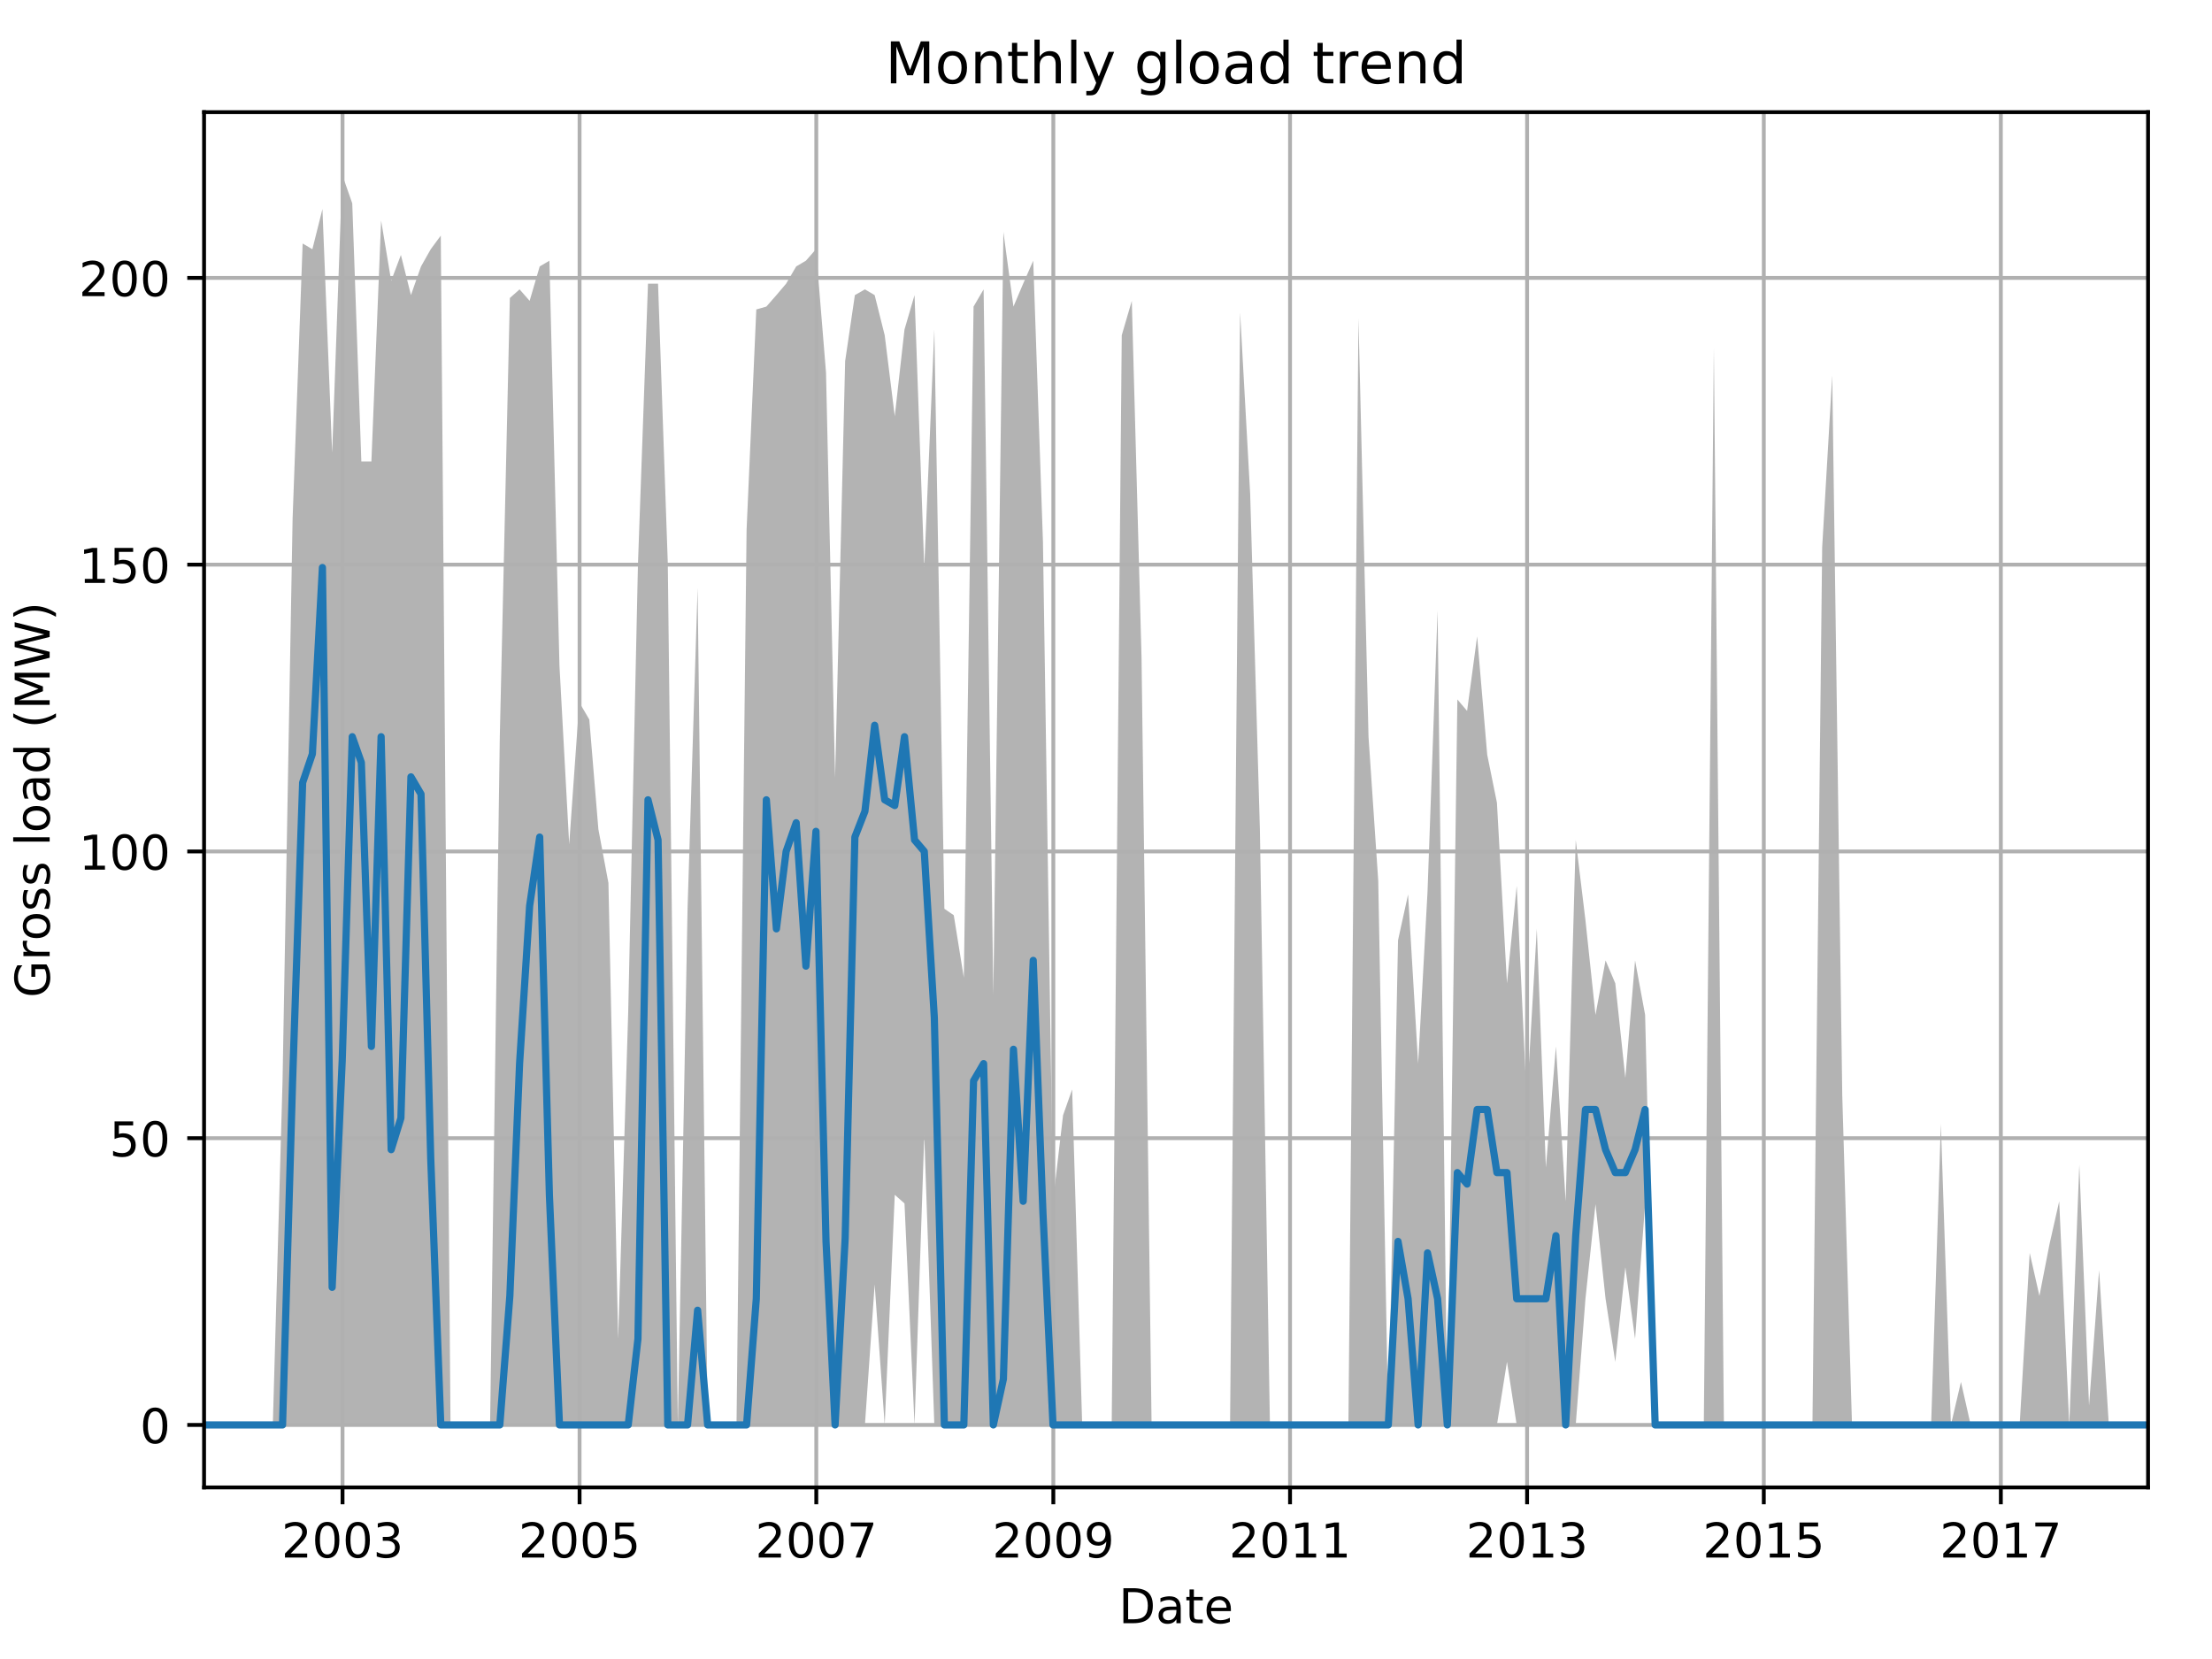 <?xml version="1.0" encoding="utf-8" standalone="no"?>
<!DOCTYPE svg PUBLIC "-//W3C//DTD SVG 1.1//EN"
  "http://www.w3.org/Graphics/SVG/1.1/DTD/svg11.dtd">
<!-- Created with matplotlib (http://matplotlib.org/) -->
<svg height="345.6pt" version="1.1" viewBox="0 0 460.8 345.6" width="460.8pt" xmlns="http://www.w3.org/2000/svg" xmlns:xlink="http://www.w3.org/1999/xlink">
 <defs>
  <style type="text/css">
*{stroke-linecap:butt;stroke-linejoin:round;}
  </style>
 </defs>
 <g id="figure_1">
  <g id="patch_1">
   <path d="M 0 345.6 
L 460.8 345.6 
L 460.8 0 
L 0 0 
z
" style="fill:none;"/>
  </g>
  <g id="axes_1">
   <g id="patch_2">
    <path d="M 42.511 309.863 
L 447.48 309.863 
L 447.48 23.365 
L 42.511 23.365 
z
" style="fill:none;"/>
   </g>
   <g id="PolyCollection_1">
    <path clip-path="url(#p3443a7b349)" d="M 42.511 296.841 
L 42.511 296.841 
L 44.538 296.841 
L 46.632 296.841 
L 48.726 296.841 
L 50.617 296.841 
L 52.711 296.841 
L 54.738 296.841 
L 56.832 296.841 
L 58.859 296.841 
L 60.953 296.841 
L 63.047 296.841 
L 65.073 296.841 
L 67.167 296.841 
L 69.194 296.841 
L 71.288 296.841 
L 73.382 296.841 
L 75.274 296.841 
L 77.368 296.841 
L 79.394 296.841 
L 81.488 296.841 
L 83.515 296.841 
L 85.609 296.841 
L 87.703 296.841 
L 89.729 296.841 
L 91.824 296.841 
L 93.85 296.841 
L 95.944 296.841 
L 98.038 296.841 
L 99.997 296.841 
L 102.091 296.841 
L 104.118 296.841 
L 106.212 296.841 
L 108.238 296.841 
L 110.333 296.841 
L 112.427 296.841 
L 114.453 296.841 
L 116.547 296.841 
L 118.574 296.841 
L 120.668 296.841 
L 122.762 296.841 
L 124.653 296.841 
L 126.747 296.841 
L 128.774 296.841 
L 130.868 296.841 
L 132.895 296.841 
L 134.989 296.841 
L 137.083 296.841 
L 139.109 296.841 
L 141.203 296.841 
L 143.23 296.841 
L 145.324 296.841 
L 147.418 296.841 
L 149.31 296.841 
L 151.404 296.841 
L 153.43 296.841 
L 155.524 296.841 
L 157.551 296.841 
L 159.645 296.841 
L 161.739 296.841 
L 163.765 296.841 
L 165.86 296.841 
L 167.886 296.841 
L 169.98 296.841 
L 172.074 296.841 
L 173.966 296.841 
L 176.06 296.841 
L 178.086 296.841 
L 180.18 296.841 
L 182.207 267.57 
L 184.301 296.841 
L 186.395 248.902 
L 188.422 250.694 
L 190.516 296.841 
L 192.542 236.507 
L 194.636 296.841 
L 196.73 296.841 
L 198.689 296.841 
L 200.783 296.841 
L 202.81 296.841 
L 204.904 296.841 
L 206.931 296.841 
L 209.025 296.841 
L 211.119 296.841 
L 213.145 296.841 
L 215.239 296.841 
L 217.266 296.841 
L 219.36 296.841 
L 221.454 296.841 
L 223.346 296.841 
L 225.44 296.841 
L 227.466 296.841 
L 229.56 296.841 
L 231.587 296.841 
L 233.681 296.841 
L 235.775 296.841 
L 237.801 296.841 
L 239.896 296.841 
L 241.922 296.841 
L 244.016 296.841 
L 246.11 296.841 
L 248.002 296.841 
L 250.096 296.841 
L 252.122 296.841 
L 254.216 296.841 
L 256.243 296.841 
L 258.337 296.841 
L 260.431 296.841 
L 262.458 296.841 
L 264.552 296.841 
L 266.578 296.841 
L 268.672 296.841 
L 270.766 296.841 
L 272.658 296.841 
L 274.752 296.841 
L 276.778 296.841 
L 278.872 296.841 
L 280.899 296.841 
L 282.993 296.841 
L 285.087 296.841 
L 287.114 296.841 
L 289.208 296.841 
L 291.234 296.841 
L 293.328 296.841 
L 295.423 296.841 
L 297.381 296.841 
L 299.476 296.841 
L 301.502 296.841 
L 303.596 296.841 
L 305.623 296.841 
L 307.717 296.841 
L 309.811 296.841 
L 311.837 296.841 
L 313.932 283.699 
L 315.958 296.841 
L 318.052 296.841 
L 320.146 296.841 
L 322.038 296.841 
L 324.132 296.841 
L 326.158 296.841 
L 328.252 296.841 
L 330.279 270.557 
L 332.373 250.843 
L 334.467 270.557 
L 336.494 283.699 
L 338.588 263.986 
L 340.614 278.92 
L 342.708 250.843 
L 344.802 296.841 
L 346.694 296.841 
L 348.788 296.841 
L 350.814 296.841 
L 352.908 296.841 
L 354.935 296.841 
L 357.029 296.841 
L 359.123 296.841 
L 361.15 296.841 
L 363.244 296.841 
L 365.27 296.841 
L 367.364 296.841 
L 369.458 296.841 
L 371.35 296.841 
L 373.444 296.841 
L 375.471 296.841 
L 377.565 296.841 
L 379.591 296.841 
L 381.685 296.841 
L 383.779 296.841 
L 385.806 296.841 
L 387.9 296.841 
L 389.926 296.841 
L 392.021 296.841 
L 394.115 296.841 
L 396.074 296.841 
L 398.168 296.841 
L 400.194 296.841 
L 402.288 296.841 
L 404.315 296.841 
L 406.409 296.841 
L 408.503 296.841 
L 410.53 296.841 
L 412.624 296.841 
L 414.65 296.841 
L 416.744 296.841 
L 418.838 296.841 
L 420.73 296.841 
L 422.824 296.841 
L 424.85 296.841 
L 426.944 296.841 
L 428.971 296.841 
L 431.065 296.841 
L 433.159 296.841 
L 435.186 296.841 
L 437.28 296.841 
L 439.306 296.841 
L 441.4 296.841 
L 443.494 296.841 
L 445.386 296.841 
L 447.48 296.841 
L 447.48 296.841 
L 447.48 296.841 
L 445.386 296.841 
L 443.494 296.841 
L 441.4 296.841 
L 439.306 296.841 
L 437.28 264.583 
L 435.186 292.809 
L 433.159 242.63 
L 431.065 296.841 
L 428.971 250.246 
L 426.944 259.207 
L 424.85 269.959 
L 422.824 260.999 
L 420.73 296.841 
L 418.838 296.841 
L 416.744 296.841 
L 414.65 296.841 
L 412.624 296.841 
L 410.53 296.841 
L 408.503 287.88 
L 406.409 296.841 
L 404.315 234.117 
L 402.288 296.841 
L 400.194 296.841 
L 398.168 296.841 
L 396.074 296.841 
L 394.115 296.841 
L 392.021 296.841 
L 389.926 296.841 
L 387.9 296.841 
L 385.806 296.841 
L 383.779 228.293 
L 381.685 78.204 
L 379.591 114.046 
L 377.565 296.841 
L 375.471 296.841 
L 373.444 296.841 
L 371.35 296.841 
L 369.458 296.841 
L 367.364 296.841 
L 365.27 296.841 
L 363.244 296.841 
L 361.15 296.841 
L 359.123 296.841 
L 357.029 72.379 
L 354.935 296.841 
L 352.908 296.841 
L 350.814 296.841 
L 348.788 296.841 
L 346.694 296.841 
L 344.802 296.841 
L 342.708 211.417 
L 340.614 200.067 
L 338.588 224.559 
L 336.494 204.846 
L 334.467 200.067 
L 332.373 211.417 
L 330.279 191.704 
L 328.252 174.977 
L 326.158 250.246 
L 324.132 217.988 
L 322.038 243.227 
L 320.146 193.496 
L 318.052 229.338 
L 315.958 184.535 
L 313.932 204.846 
L 311.837 167.212 
L 309.811 157.206 
L 307.717 132.564 
L 305.623 148.096 
L 303.596 145.706 
L 301.502 296.841 
L 299.476 127.188 
L 297.381 185.73 
L 295.423 221.572 
L 293.328 186.327 
L 291.234 195.885 
L 289.208 296.841 
L 287.114 183.49 
L 285.087 153.472 
L 282.993 66.256 
L 280.899 296.841 
L 278.872 296.841 
L 276.778 296.841 
L 274.752 296.841 
L 272.658 296.841 
L 270.766 296.841 
L 268.672 296.841 
L 266.578 296.841 
L 264.552 296.841 
L 262.458 172.737 
L 260.431 102.845 
L 258.337 65.061 
L 256.243 296.841 
L 254.216 296.841 
L 252.122 296.841 
L 250.096 296.841 
L 248.002 296.841 
L 246.11 296.841 
L 244.016 296.841 
L 241.922 296.841 
L 239.896 296.841 
L 237.801 136.895 
L 235.775 62.672 
L 233.681 69.84 
L 231.587 296.841 
L 229.56 296.841 
L 227.466 296.841 
L 225.44 296.841 
L 223.346 226.949 
L 221.454 232.325 
L 219.36 250.246 
L 217.266 112.851 
L 215.239 54.309 
L 213.145 59.088 
L 211.119 63.867 
L 209.025 48.335 
L 206.931 207.235 
L 204.904 60.282 
L 202.81 63.867 
L 200.783 203.651 
L 198.689 190.658 
L 196.73 189.314 
L 194.636 68.646 
L 192.542 118.227 
L 190.516 61.477 
L 188.422 68.646 
L 186.395 86.716 
L 184.301 69.84 
L 182.207 61.477 
L 180.18 60.282 
L 178.086 61.477 
L 176.06 75.217 
L 173.966 161.985 
L 172.074 77.606 
L 169.98 51.919 
L 167.886 54.309 
L 165.86 55.504 
L 163.765 59.088 
L 161.739 61.477 
L 159.645 63.867 
L 157.551 64.464 
L 155.524 110.462 
L 153.43 296.841 
L 151.404 296.841 
L 149.31 296.841 
L 147.418 296.841 
L 145.324 122.409 
L 143.23 189.314 
L 141.203 296.841 
L 139.109 117.182 
L 137.083 59.088 
L 134.989 59.088 
L 132.895 117.63 
L 130.868 210.82 
L 128.774 278.92 
L 126.747 183.938 
L 124.653 172.737 
L 122.762 149.888 
L 120.668 146.304 
L 118.574 175.874 
L 116.547 138.687 
L 114.453 54.309 
L 112.427 55.504 
L 110.333 62.672 
L 108.238 60.282 
L 106.212 62.075 
L 104.118 153.472 
L 102.091 296.841 
L 99.997 296.841 
L 98.038 296.841 
L 95.944 296.841 
L 93.85 296.841 
L 91.824 49.082 
L 89.729 51.919 
L 87.703 55.504 
L 85.609 61.477 
L 83.515 53.114 
L 81.488 58.49 
L 79.394 45.946 
L 77.368 96.125 
L 75.274 96.125 
L 73.382 42.361 
L 71.288 36.388 
L 69.194 94.333 
L 67.167 43.556 
L 65.073 51.919 
L 63.047 50.725 
L 60.953 108.072 
L 58.859 225.156 
L 56.832 296.841 
L 54.738 296.841 
L 52.711 296.841 
L 50.617 296.841 
L 48.726 296.841 
L 46.632 296.841 
L 44.538 296.841 
L 42.511 296.841 
z
" style="fill:#808080;fill-opacity:0.6;"/>
   </g>
   <g id="matplotlib.axis_1">
    <g id="xtick_1">
     <g id="line2d_1">
      <path clip-path="url(#p3443a7b349)" d="M 71.356 309.863 
L 71.356 23.365 
" style="fill:none;stroke:#b0b0b0;stroke-linecap:square;stroke-width:0.8;"/>
     </g>
     <g id="line2d_2">
      <defs>
       <path d="M 0 0 
L 0 3.5 
" id="m4649cc7060" style="stroke:#000000;stroke-width:0.8;"/>
      </defs>
      <g>
       <use style="stroke:#000000;stroke-width:0.8;" x="71.356" xlink:href="#m4649cc7060" y="309.863"/>
      </g>
     </g>
     <g id="text_1">
      <!-- 2003 -->
      <defs>
       <path d="M 19.188 8.297 
L 53.609 8.297 
L 53.609 0 
L 7.328 0 
L 7.328 8.297 
Q 12.938 14.109 22.625 23.891 
Q 32.328 33.688 34.812 36.531 
Q 39.547 41.844 41.422 45.531 
Q 43.312 49.219 43.312 52.781 
Q 43.312 58.594 39.234 62.25 
Q 35.156 65.922 28.609 65.922 
Q 23.969 65.922 18.812 64.312 
Q 13.672 62.703 7.812 59.422 
L 7.812 69.391 
Q 13.766 71.781 18.938 73 
Q 24.125 74.219 28.422 74.219 
Q 39.75 74.219 46.484 68.547 
Q 53.219 62.891 53.219 53.422 
Q 53.219 48.922 51.531 44.891 
Q 49.859 40.875 45.406 35.406 
Q 44.188 33.984 37.641 27.219 
Q 31.109 20.453 19.188 8.297 
z
" id="DejaVuSans-32"/>
       <path d="M 31.781 66.406 
Q 24.172 66.406 20.328 58.906 
Q 16.5 51.422 16.5 36.375 
Q 16.5 21.391 20.328 13.891 
Q 24.172 6.391 31.781 6.391 
Q 39.453 6.391 43.281 13.891 
Q 47.125 21.391 47.125 36.375 
Q 47.125 51.422 43.281 58.906 
Q 39.453 66.406 31.781 66.406 
z
M 31.781 74.219 
Q 44.047 74.219 50.516 64.516 
Q 56.984 54.828 56.984 36.375 
Q 56.984 17.969 50.516 8.266 
Q 44.047 -1.422 31.781 -1.422 
Q 19.531 -1.422 13.062 8.266 
Q 6.594 17.969 6.594 36.375 
Q 6.594 54.828 13.062 64.516 
Q 19.531 74.219 31.781 74.219 
z
" id="DejaVuSans-30"/>
       <path d="M 40.578 39.312 
Q 47.656 37.797 51.625 33 
Q 55.609 28.219 55.609 21.188 
Q 55.609 10.406 48.188 4.484 
Q 40.766 -1.422 27.094 -1.422 
Q 22.516 -1.422 17.656 -0.516 
Q 12.797 0.391 7.625 2.203 
L 7.625 11.719 
Q 11.719 9.328 16.594 8.109 
Q 21.484 6.891 26.812 6.891 
Q 36.078 6.891 40.938 10.547 
Q 45.797 14.203 45.797 21.188 
Q 45.797 27.641 41.281 31.266 
Q 36.766 34.906 28.719 34.906 
L 20.219 34.906 
L 20.219 43.016 
L 29.109 43.016 
Q 36.375 43.016 40.234 45.922 
Q 44.094 48.828 44.094 54.297 
Q 44.094 59.906 40.109 62.906 
Q 36.141 65.922 28.719 65.922 
Q 24.656 65.922 20.016 65.031 
Q 15.375 64.156 9.812 62.312 
L 9.812 71.094 
Q 15.438 72.656 20.344 73.438 
Q 25.25 74.219 29.594 74.219 
Q 40.828 74.219 47.359 69.109 
Q 53.906 64.016 53.906 55.328 
Q 53.906 49.266 50.438 45.094 
Q 46.969 40.922 40.578 39.312 
z
" id="DejaVuSans-33"/>
      </defs>
      <g transform="translate(58.631 324.462)scale(0.1 -0.1)">
       <use xlink:href="#DejaVuSans-32"/>
       <use x="63.623" xlink:href="#DejaVuSans-30"/>
       <use x="127.246" xlink:href="#DejaVuSans-30"/>
       <use x="190.869" xlink:href="#DejaVuSans-33"/>
      </g>
     </g>
    </g>
    <g id="xtick_2">
     <g id="line2d_3">
      <path clip-path="url(#p3443a7b349)" d="M 120.735 309.863 
L 120.735 23.365 
" style="fill:none;stroke:#b0b0b0;stroke-linecap:square;stroke-width:0.8;"/>
     </g>
     <g id="line2d_4">
      <g>
       <use style="stroke:#000000;stroke-width:0.8;" x="120.735" xlink:href="#m4649cc7060" y="309.863"/>
      </g>
     </g>
     <g id="text_2">
      <!-- 2005 -->
      <defs>
       <path d="M 10.797 72.906 
L 49.516 72.906 
L 49.516 64.594 
L 19.828 64.594 
L 19.828 46.734 
Q 21.969 47.469 24.109 47.828 
Q 26.266 48.188 28.422 48.188 
Q 40.625 48.188 47.75 41.5 
Q 54.891 34.812 54.891 23.391 
Q 54.891 11.625 47.562 5.094 
Q 40.234 -1.422 26.906 -1.422 
Q 22.312 -1.422 17.547 -0.641 
Q 12.797 0.141 7.719 1.703 
L 7.719 11.625 
Q 12.109 9.234 16.797 8.062 
Q 21.484 6.891 26.703 6.891 
Q 35.156 6.891 40.078 11.328 
Q 45.016 15.766 45.016 23.391 
Q 45.016 31 40.078 35.438 
Q 35.156 39.891 26.703 39.891 
Q 22.75 39.891 18.812 39.016 
Q 14.891 38.141 10.797 36.281 
z
" id="DejaVuSans-35"/>
      </defs>
      <g transform="translate(108.01 324.462)scale(0.1 -0.1)">
       <use xlink:href="#DejaVuSans-32"/>
       <use x="63.623" xlink:href="#DejaVuSans-30"/>
       <use x="127.246" xlink:href="#DejaVuSans-30"/>
       <use x="190.869" xlink:href="#DejaVuSans-35"/>
      </g>
     </g>
    </g>
    <g id="xtick_3">
     <g id="line2d_5">
      <path clip-path="url(#p3443a7b349)" d="M 170.048 309.863 
L 170.048 23.365 
" style="fill:none;stroke:#b0b0b0;stroke-linecap:square;stroke-width:0.8;"/>
     </g>
     <g id="line2d_6">
      <g>
       <use style="stroke:#000000;stroke-width:0.8;" x="170.048" xlink:href="#m4649cc7060" y="309.863"/>
      </g>
     </g>
     <g id="text_3">
      <!-- 2007 -->
      <defs>
       <path d="M 8.203 72.906 
L 55.078 72.906 
L 55.078 68.703 
L 28.609 0 
L 18.312 0 
L 43.219 64.594 
L 8.203 64.594 
z
" id="DejaVuSans-37"/>
      </defs>
      <g transform="translate(157.323 324.462)scale(0.1 -0.1)">
       <use xlink:href="#DejaVuSans-32"/>
       <use x="63.623" xlink:href="#DejaVuSans-30"/>
       <use x="127.246" xlink:href="#DejaVuSans-30"/>
       <use x="190.869" xlink:href="#DejaVuSans-37"/>
      </g>
     </g>
    </g>
    <g id="xtick_4">
     <g id="line2d_7">
      <path clip-path="url(#p3443a7b349)" d="M 219.428 309.863 
L 219.428 23.365 
" style="fill:none;stroke:#b0b0b0;stroke-linecap:square;stroke-width:0.8;"/>
     </g>
     <g id="line2d_8">
      <g>
       <use style="stroke:#000000;stroke-width:0.8;" x="219.428" xlink:href="#m4649cc7060" y="309.863"/>
      </g>
     </g>
     <g id="text_4">
      <!-- 2009 -->
      <defs>
       <path d="M 10.984 1.516 
L 10.984 10.5 
Q 14.703 8.734 18.5 7.812 
Q 22.312 6.891 25.984 6.891 
Q 35.75 6.891 40.891 13.453 
Q 46.047 20.016 46.781 33.406 
Q 43.953 29.203 39.594 26.953 
Q 35.25 24.703 29.984 24.703 
Q 19.047 24.703 12.672 31.312 
Q 6.297 37.938 6.297 49.422 
Q 6.297 60.641 12.938 67.422 
Q 19.578 74.219 30.609 74.219 
Q 43.266 74.219 49.922 64.516 
Q 56.594 54.828 56.594 36.375 
Q 56.594 19.141 48.406 8.859 
Q 40.234 -1.422 26.422 -1.422 
Q 22.703 -1.422 18.891 -0.688 
Q 15.094 0.047 10.984 1.516 
z
M 30.609 32.422 
Q 37.25 32.422 41.125 36.953 
Q 45.016 41.5 45.016 49.422 
Q 45.016 57.281 41.125 61.844 
Q 37.25 66.406 30.609 66.406 
Q 23.969 66.406 20.094 61.844 
Q 16.219 57.281 16.219 49.422 
Q 16.219 41.5 20.094 36.953 
Q 23.969 32.422 30.609 32.422 
z
" id="DejaVuSans-39"/>
      </defs>
      <g transform="translate(206.703 324.462)scale(0.1 -0.1)">
       <use xlink:href="#DejaVuSans-32"/>
       <use x="63.623" xlink:href="#DejaVuSans-30"/>
       <use x="127.246" xlink:href="#DejaVuSans-30"/>
       <use x="190.869" xlink:href="#DejaVuSans-39"/>
      </g>
     </g>
    </g>
    <g id="xtick_5">
     <g id="line2d_9">
      <path clip-path="url(#p3443a7b349)" d="M 268.74 309.863 
L 268.74 23.365 
" style="fill:none;stroke:#b0b0b0;stroke-linecap:square;stroke-width:0.8;"/>
     </g>
     <g id="line2d_10">
      <g>
       <use style="stroke:#000000;stroke-width:0.8;" x="268.74" xlink:href="#m4649cc7060" y="309.863"/>
      </g>
     </g>
     <g id="text_5">
      <!-- 2011 -->
      <defs>
       <path d="M 12.406 8.297 
L 28.516 8.297 
L 28.516 63.922 
L 10.984 60.406 
L 10.984 69.391 
L 28.422 72.906 
L 38.281 72.906 
L 38.281 8.297 
L 54.391 8.297 
L 54.391 0 
L 12.406 0 
z
" id="DejaVuSans-31"/>
      </defs>
      <g transform="translate(256.015 324.462)scale(0.1 -0.1)">
       <use xlink:href="#DejaVuSans-32"/>
       <use x="63.623" xlink:href="#DejaVuSans-30"/>
       <use x="127.246" xlink:href="#DejaVuSans-31"/>
       <use x="190.869" xlink:href="#DejaVuSans-31"/>
      </g>
     </g>
    </g>
    <g id="xtick_6">
     <g id="line2d_11">
      <path clip-path="url(#p3443a7b349)" d="M 318.12 309.863 
L 318.12 23.365 
" style="fill:none;stroke:#b0b0b0;stroke-linecap:square;stroke-width:0.8;"/>
     </g>
     <g id="line2d_12">
      <g>
       <use style="stroke:#000000;stroke-width:0.8;" x="318.12" xlink:href="#m4649cc7060" y="309.863"/>
      </g>
     </g>
     <g id="text_6">
      <!-- 2013 -->
      <g transform="translate(305.395 324.462)scale(0.1 -0.1)">
       <use xlink:href="#DejaVuSans-32"/>
       <use x="63.623" xlink:href="#DejaVuSans-30"/>
       <use x="127.246" xlink:href="#DejaVuSans-31"/>
       <use x="190.869" xlink:href="#DejaVuSans-33"/>
      </g>
     </g>
    </g>
    <g id="xtick_7">
     <g id="line2d_13">
      <path clip-path="url(#p3443a7b349)" d="M 367.432 309.863 
L 367.432 23.365 
" style="fill:none;stroke:#b0b0b0;stroke-linecap:square;stroke-width:0.8;"/>
     </g>
     <g id="line2d_14">
      <g>
       <use style="stroke:#000000;stroke-width:0.8;" x="367.432" xlink:href="#m4649cc7060" y="309.863"/>
      </g>
     </g>
     <g id="text_7">
      <!-- 2015 -->
      <g transform="translate(354.707 324.462)scale(0.1 -0.1)">
       <use xlink:href="#DejaVuSans-32"/>
       <use x="63.623" xlink:href="#DejaVuSans-30"/>
       <use x="127.246" xlink:href="#DejaVuSans-31"/>
       <use x="190.869" xlink:href="#DejaVuSans-35"/>
      </g>
     </g>
    </g>
    <g id="xtick_8">
     <g id="line2d_15">
      <path clip-path="url(#p3443a7b349)" d="M 416.812 309.863 
L 416.812 23.365 
" style="fill:none;stroke:#b0b0b0;stroke-linecap:square;stroke-width:0.8;"/>
     </g>
     <g id="line2d_16">
      <g>
       <use style="stroke:#000000;stroke-width:0.8;" x="416.812" xlink:href="#m4649cc7060" y="309.863"/>
      </g>
     </g>
     <g id="text_8">
      <!-- 2017 -->
      <g transform="translate(404.087 324.462)scale(0.1 -0.1)">
       <use xlink:href="#DejaVuSans-32"/>
       <use x="63.623" xlink:href="#DejaVuSans-30"/>
       <use x="127.246" xlink:href="#DejaVuSans-31"/>
       <use x="190.869" xlink:href="#DejaVuSans-37"/>
      </g>
     </g>
    </g>
    <g id="text_9">
     <!-- Date -->
     <defs>
      <path d="M 19.672 64.797 
L 19.672 8.109 
L 31.594 8.109 
Q 46.688 8.109 53.688 14.938 
Q 60.688 21.781 60.688 36.531 
Q 60.688 51.172 53.688 57.984 
Q 46.688 64.797 31.594 64.797 
z
M 9.812 72.906 
L 30.078 72.906 
Q 51.266 72.906 61.172 64.094 
Q 71.094 55.281 71.094 36.531 
Q 71.094 17.672 61.125 8.828 
Q 51.172 0 30.078 0 
L 9.812 0 
z
" id="DejaVuSans-44"/>
      <path d="M 34.281 27.484 
Q 23.391 27.484 19.188 25 
Q 14.984 22.516 14.984 16.5 
Q 14.984 11.719 18.141 8.906 
Q 21.297 6.109 26.703 6.109 
Q 34.188 6.109 38.703 11.406 
Q 43.219 16.703 43.219 25.484 
L 43.219 27.484 
z
M 52.203 31.203 
L 52.203 0 
L 43.219 0 
L 43.219 8.297 
Q 40.141 3.328 35.547 0.953 
Q 30.953 -1.422 24.312 -1.422 
Q 15.922 -1.422 10.953 3.297 
Q 6 8.016 6 15.922 
Q 6 25.141 12.172 29.828 
Q 18.359 34.516 30.609 34.516 
L 43.219 34.516 
L 43.219 35.406 
Q 43.219 41.609 39.141 45 
Q 35.062 48.391 27.688 48.391 
Q 23 48.391 18.547 47.266 
Q 14.109 46.141 10.016 43.891 
L 10.016 52.203 
Q 14.938 54.109 19.578 55.047 
Q 24.219 56 28.609 56 
Q 40.484 56 46.344 49.844 
Q 52.203 43.703 52.203 31.203 
z
" id="DejaVuSans-61"/>
      <path d="M 18.312 70.219 
L 18.312 54.688 
L 36.812 54.688 
L 36.812 47.703 
L 18.312 47.703 
L 18.312 18.016 
Q 18.312 11.328 20.141 9.422 
Q 21.969 7.516 27.594 7.516 
L 36.812 7.516 
L 36.812 0 
L 27.594 0 
Q 17.188 0 13.234 3.875 
Q 9.281 7.766 9.281 18.016 
L 9.281 47.703 
L 2.688 47.703 
L 2.688 54.688 
L 9.281 54.688 
L 9.281 70.219 
z
" id="DejaVuSans-74"/>
      <path d="M 56.203 29.594 
L 56.203 25.203 
L 14.891 25.203 
Q 15.484 15.922 20.484 11.062 
Q 25.484 6.203 34.422 6.203 
Q 39.594 6.203 44.453 7.469 
Q 49.312 8.734 54.109 11.281 
L 54.109 2.781 
Q 49.266 0.734 44.188 -0.344 
Q 39.109 -1.422 33.891 -1.422 
Q 20.797 -1.422 13.156 6.188 
Q 5.516 13.812 5.516 26.812 
Q 5.516 40.234 12.766 48.109 
Q 20.016 56 32.328 56 
Q 43.359 56 49.781 48.891 
Q 56.203 41.797 56.203 29.594 
z
M 47.219 32.234 
Q 47.125 39.594 43.094 43.984 
Q 39.062 48.391 32.422 48.391 
Q 24.906 48.391 20.391 44.141 
Q 15.875 39.891 15.188 32.172 
z
" id="DejaVuSans-65"/>
     </defs>
     <g transform="translate(233.045 338.14)scale(0.1 -0.1)">
      <use xlink:href="#DejaVuSans-44"/>
      <use x="77.002" xlink:href="#DejaVuSans-61"/>
      <use x="138.281" xlink:href="#DejaVuSans-74"/>
      <use x="177.49" xlink:href="#DejaVuSans-65"/>
     </g>
    </g>
   </g>
   <g id="matplotlib.axis_2">
    <g id="ytick_1">
     <g id="line2d_17">
      <path clip-path="url(#p3443a7b349)" d="M 42.511 296.841 
L 447.48 296.841 
" style="fill:none;stroke:#b0b0b0;stroke-linecap:square;stroke-width:0.8;"/>
     </g>
     <g id="line2d_18">
      <defs>
       <path d="M 0 0 
L -3.5 0 
" id="m5f97bf9936" style="stroke:#000000;stroke-width:0.8;"/>
      </defs>
      <g>
       <use style="stroke:#000000;stroke-width:0.8;" x="42.511" xlink:href="#m5f97bf9936" y="296.841"/>
      </g>
     </g>
     <g id="text_10">
      <!-- 0 -->
      <g transform="translate(29.149 300.64)scale(0.1 -0.1)">
       <use xlink:href="#DejaVuSans-30"/>
      </g>
     </g>
    </g>
    <g id="ytick_2">
     <g id="line2d_19">
      <path clip-path="url(#p3443a7b349)" d="M 42.511 237.104 
L 447.48 237.104 
" style="fill:none;stroke:#b0b0b0;stroke-linecap:square;stroke-width:0.8;"/>
     </g>
     <g id="line2d_20">
      <g>
       <use style="stroke:#000000;stroke-width:0.8;" x="42.511" xlink:href="#m5f97bf9936" y="237.104"/>
      </g>
     </g>
     <g id="text_11">
      <!-- 50 -->
      <g transform="translate(22.786 240.903)scale(0.1 -0.1)">
       <use xlink:href="#DejaVuSans-35"/>
       <use x="63.623" xlink:href="#DejaVuSans-30"/>
      </g>
     </g>
    </g>
    <g id="ytick_3">
     <g id="line2d_21">
      <path clip-path="url(#p3443a7b349)" d="M 42.511 177.367 
L 447.48 177.367 
" style="fill:none;stroke:#b0b0b0;stroke-linecap:square;stroke-width:0.8;"/>
     </g>
     <g id="line2d_22">
      <g>
       <use style="stroke:#000000;stroke-width:0.8;" x="42.511" xlink:href="#m5f97bf9936" y="177.367"/>
      </g>
     </g>
     <g id="text_12">
      <!-- 100 -->
      <g transform="translate(16.424 181.166)scale(0.1 -0.1)">
       <use xlink:href="#DejaVuSans-31"/>
       <use x="63.623" xlink:href="#DejaVuSans-30"/>
       <use x="127.246" xlink:href="#DejaVuSans-30"/>
      </g>
     </g>
    </g>
    <g id="ytick_4">
     <g id="line2d_23">
      <path clip-path="url(#p3443a7b349)" d="M 42.511 117.63 
L 447.48 117.63 
" style="fill:none;stroke:#b0b0b0;stroke-linecap:square;stroke-width:0.8;"/>
     </g>
     <g id="line2d_24">
      <g>
       <use style="stroke:#000000;stroke-width:0.8;" x="42.511" xlink:href="#m5f97bf9936" y="117.63"/>
      </g>
     </g>
     <g id="text_13">
      <!-- 150 -->
      <g transform="translate(16.424 121.429)scale(0.1 -0.1)">
       <use xlink:href="#DejaVuSans-31"/>
       <use x="63.623" xlink:href="#DejaVuSans-35"/>
       <use x="127.246" xlink:href="#DejaVuSans-30"/>
      </g>
     </g>
    </g>
    <g id="ytick_5">
     <g id="line2d_25">
      <path clip-path="url(#p3443a7b349)" d="M 42.511 57.893 
L 447.48 57.893 
" style="fill:none;stroke:#b0b0b0;stroke-linecap:square;stroke-width:0.8;"/>
     </g>
     <g id="line2d_26">
      <g>
       <use style="stroke:#000000;stroke-width:0.8;" x="42.511" xlink:href="#m5f97bf9936" y="57.893"/>
      </g>
     </g>
     <g id="text_14">
      <!-- 200 -->
      <g transform="translate(16.424 61.692)scale(0.1 -0.1)">
       <use xlink:href="#DejaVuSans-32"/>
       <use x="63.623" xlink:href="#DejaVuSans-30"/>
       <use x="127.246" xlink:href="#DejaVuSans-30"/>
      </g>
     </g>
    </g>
    <g id="text_15">
     <!-- Gross load (MW) -->
     <defs>
      <path d="M 59.516 10.406 
L 59.516 29.984 
L 43.406 29.984 
L 43.406 38.094 
L 69.281 38.094 
L 69.281 6.781 
Q 63.578 2.734 56.688 0.656 
Q 49.812 -1.422 42 -1.422 
Q 24.906 -1.422 15.25 8.562 
Q 5.609 18.562 5.609 36.375 
Q 5.609 54.25 15.25 64.234 
Q 24.906 74.219 42 74.219 
Q 49.125 74.219 55.547 72.453 
Q 61.969 70.703 67.391 67.281 
L 67.391 56.781 
Q 61.922 61.422 55.766 63.766 
Q 49.609 66.109 42.828 66.109 
Q 29.438 66.109 22.719 58.641 
Q 16.016 51.172 16.016 36.375 
Q 16.016 21.625 22.719 14.156 
Q 29.438 6.688 42.828 6.688 
Q 48.047 6.688 52.141 7.594 
Q 56.25 8.5 59.516 10.406 
z
" id="DejaVuSans-47"/>
      <path d="M 41.109 46.297 
Q 39.594 47.172 37.812 47.578 
Q 36.031 48 33.891 48 
Q 26.266 48 22.188 43.047 
Q 18.109 38.094 18.109 28.812 
L 18.109 0 
L 9.078 0 
L 9.078 54.688 
L 18.109 54.688 
L 18.109 46.188 
Q 20.953 51.172 25.484 53.578 
Q 30.031 56 36.531 56 
Q 37.453 56 38.578 55.875 
Q 39.703 55.766 41.062 55.516 
z
" id="DejaVuSans-72"/>
      <path d="M 30.609 48.391 
Q 23.391 48.391 19.188 42.75 
Q 14.984 37.109 14.984 27.297 
Q 14.984 17.484 19.156 11.844 
Q 23.344 6.203 30.609 6.203 
Q 37.797 6.203 41.984 11.859 
Q 46.188 17.531 46.188 27.297 
Q 46.188 37.016 41.984 42.703 
Q 37.797 48.391 30.609 48.391 
z
M 30.609 56 
Q 42.328 56 49.016 48.375 
Q 55.719 40.766 55.719 27.297 
Q 55.719 13.875 49.016 6.219 
Q 42.328 -1.422 30.609 -1.422 
Q 18.844 -1.422 12.172 6.219 
Q 5.516 13.875 5.516 27.297 
Q 5.516 40.766 12.172 48.375 
Q 18.844 56 30.609 56 
z
" id="DejaVuSans-6f"/>
      <path d="M 44.281 53.078 
L 44.281 44.578 
Q 40.484 46.531 36.375 47.5 
Q 32.281 48.484 27.875 48.484 
Q 21.188 48.484 17.844 46.438 
Q 14.5 44.391 14.5 40.281 
Q 14.5 37.156 16.891 35.375 
Q 19.281 33.594 26.516 31.984 
L 29.594 31.297 
Q 39.156 29.25 43.188 25.516 
Q 47.219 21.781 47.219 15.094 
Q 47.219 7.469 41.188 3.016 
Q 35.156 -1.422 24.609 -1.422 
Q 20.219 -1.422 15.453 -0.562 
Q 10.688 0.297 5.422 2 
L 5.422 11.281 
Q 10.406 8.688 15.234 7.391 
Q 20.062 6.109 24.812 6.109 
Q 31.156 6.109 34.562 8.281 
Q 37.984 10.453 37.984 14.406 
Q 37.984 18.062 35.516 20.016 
Q 33.062 21.969 24.703 23.781 
L 21.578 24.516 
Q 13.234 26.266 9.516 29.906 
Q 5.812 33.547 5.812 39.891 
Q 5.812 47.609 11.281 51.797 
Q 16.75 56 26.812 56 
Q 31.781 56 36.172 55.266 
Q 40.578 54.547 44.281 53.078 
z
" id="DejaVuSans-73"/>
      <path id="DejaVuSans-20"/>
      <path d="M 9.422 75.984 
L 18.406 75.984 
L 18.406 0 
L 9.422 0 
z
" id="DejaVuSans-6c"/>
      <path d="M 45.406 46.391 
L 45.406 75.984 
L 54.391 75.984 
L 54.391 0 
L 45.406 0 
L 45.406 8.203 
Q 42.578 3.328 38.25 0.953 
Q 33.938 -1.422 27.875 -1.422 
Q 17.969 -1.422 11.734 6.484 
Q 5.516 14.406 5.516 27.297 
Q 5.516 40.188 11.734 48.094 
Q 17.969 56 27.875 56 
Q 33.938 56 38.25 53.625 
Q 42.578 51.266 45.406 46.391 
z
M 14.797 27.297 
Q 14.797 17.391 18.875 11.75 
Q 22.953 6.109 30.078 6.109 
Q 37.203 6.109 41.297 11.75 
Q 45.406 17.391 45.406 27.297 
Q 45.406 37.203 41.297 42.844 
Q 37.203 48.484 30.078 48.484 
Q 22.953 48.484 18.875 42.844 
Q 14.797 37.203 14.797 27.297 
z
" id="DejaVuSans-64"/>
      <path d="M 31 75.875 
Q 24.469 64.656 21.281 53.656 
Q 18.109 42.672 18.109 31.391 
Q 18.109 20.125 21.312 9.062 
Q 24.516 -2 31 -13.188 
L 23.188 -13.188 
Q 15.875 -1.703 12.234 9.375 
Q 8.594 20.453 8.594 31.391 
Q 8.594 42.281 12.203 53.312 
Q 15.828 64.359 23.188 75.875 
z
" id="DejaVuSans-28"/>
      <path d="M 9.812 72.906 
L 24.516 72.906 
L 43.109 23.297 
L 61.812 72.906 
L 76.516 72.906 
L 76.516 0 
L 66.891 0 
L 66.891 64.016 
L 48.094 14.016 
L 38.188 14.016 
L 19.391 64.016 
L 19.391 0 
L 9.812 0 
z
" id="DejaVuSans-4d"/>
      <path d="M 3.328 72.906 
L 13.281 72.906 
L 28.609 11.281 
L 43.891 72.906 
L 54.984 72.906 
L 70.312 11.281 
L 85.594 72.906 
L 95.609 72.906 
L 77.297 0 
L 64.891 0 
L 49.516 63.281 
L 33.984 0 
L 21.578 0 
z
" id="DejaVuSans-57"/>
      <path d="M 8.016 75.875 
L 15.828 75.875 
Q 23.141 64.359 26.781 53.312 
Q 30.422 42.281 30.422 31.391 
Q 30.422 20.453 26.781 9.375 
Q 23.141 -1.703 15.828 -13.188 
L 8.016 -13.188 
Q 14.5 -2 17.703 9.062 
Q 20.906 20.125 20.906 31.391 
Q 20.906 42.672 17.703 53.656 
Q 14.5 64.656 8.016 75.875 
z
" id="DejaVuSans-29"/>
     </defs>
     <g transform="translate(10.344 207.835)rotate(-90)scale(0.1 -0.1)">
      <use xlink:href="#DejaVuSans-47"/>
      <use x="77.49" xlink:href="#DejaVuSans-72"/>
      <use x="118.572" xlink:href="#DejaVuSans-6f"/>
      <use x="179.754" xlink:href="#DejaVuSans-73"/>
      <use x="231.854" xlink:href="#DejaVuSans-73"/>
      <use x="283.953" xlink:href="#DejaVuSans-20"/>
      <use x="315.74" xlink:href="#DejaVuSans-6c"/>
      <use x="343.523" xlink:href="#DejaVuSans-6f"/>
      <use x="404.705" xlink:href="#DejaVuSans-61"/>
      <use x="465.984" xlink:href="#DejaVuSans-64"/>
      <use x="529.461" xlink:href="#DejaVuSans-20"/>
      <use x="561.248" xlink:href="#DejaVuSans-28"/>
      <use x="600.262" xlink:href="#DejaVuSans-4d"/>
      <use x="686.541" xlink:href="#DejaVuSans-57"/>
      <use x="785.418" xlink:href="#DejaVuSans-29"/>
     </g>
    </g>
   </g>
   <g id="line2d_27">
    <path clip-path="url(#p3443a7b349)" d="M 42.511 296.841 
L 58.859 296.841 
L 60.953 225.156 
L 63.047 163.03 
L 65.073 157.056 
L 67.167 118.227 
L 69.194 268.167 
L 71.288 220.975 
L 73.382 153.472 
L 75.274 158.848 
L 77.368 217.988 
L 79.394 153.472 
L 81.488 239.493 
L 83.515 232.922 
L 85.609 161.835 
L 87.703 165.42 
L 89.729 241.285 
L 91.824 296.841 
L 104.118 296.841 
L 106.212 269.959 
L 108.238 221.572 
L 110.333 188.717 
L 112.427 174.38 
L 114.453 249.051 
L 116.547 296.841 
L 130.868 296.841 
L 132.895 278.92 
L 134.989 166.614 
L 137.083 174.977 
L 139.109 296.841 
L 143.23 296.841 
L 145.324 272.946 
L 147.418 296.841 
L 155.524 296.841 
L 157.551 270.557 
L 159.645 166.614 
L 161.739 193.496 
L 163.765 177.367 
L 165.86 171.393 
L 167.886 201.262 
L 169.98 173.185 
L 172.074 258.609 
L 173.966 296.841 
L 176.06 258.012 
L 178.086 174.38 
L 180.18 169.004 
L 182.207 151.083 
L 184.301 166.614 
L 186.395 167.809 
L 188.422 153.472 
L 190.516 174.977 
L 192.542 177.367 
L 194.636 212.014 
L 196.73 296.841 
L 200.783 296.841 
L 202.81 225.156 
L 204.904 221.572 
L 206.931 296.841 
L 209.025 287.283 
L 211.119 218.585 
L 213.145 250.246 
L 215.239 200.067 
L 217.266 252.635 
L 219.36 296.841 
L 289.208 296.841 
L 291.234 258.609 
L 293.328 270.557 
L 295.423 296.841 
L 297.381 260.999 
L 299.476 270.557 
L 301.502 296.841 
L 303.596 244.272 
L 305.623 246.662 
L 307.717 231.13 
L 309.811 231.13 
L 311.837 244.272 
L 313.932 244.272 
L 315.958 270.557 
L 322.038 270.557 
L 324.132 257.414 
L 326.158 296.841 
L 328.252 257.414 
L 330.279 231.13 
L 332.373 231.13 
L 334.467 239.493 
L 336.494 244.272 
L 338.588 244.272 
L 340.614 239.493 
L 342.708 231.13 
L 344.802 296.841 
L 447.48 296.841 
L 447.48 296.841 
" style="fill:none;stroke:#1f77b4;stroke-linecap:square;stroke-width:1.5;"/>
   </g>
   <g id="patch_3">
    <path d="M 42.511 309.863 
L 42.511 23.365 
" style="fill:none;stroke:#000000;stroke-linecap:square;stroke-linejoin:miter;stroke-width:0.8;"/>
   </g>
   <g id="patch_4">
    <path d="M 447.48 309.863 
L 447.48 23.365 
" style="fill:none;stroke:#000000;stroke-linecap:square;stroke-linejoin:miter;stroke-width:0.8;"/>
   </g>
   <g id="patch_5">
    <path d="M 42.511 309.863 
L 447.48 309.863 
" style="fill:none;stroke:#000000;stroke-linecap:square;stroke-linejoin:miter;stroke-width:0.8;"/>
   </g>
   <g id="patch_6">
    <path d="M 42.511 23.365 
L 447.48 23.365 
" style="fill:none;stroke:#000000;stroke-linecap:square;stroke-linejoin:miter;stroke-width:0.8;"/>
   </g>
   <g id="text_16">
    <!-- Monthly gload trend -->
    <defs>
     <path d="M 54.891 33.016 
L 54.891 0 
L 45.906 0 
L 45.906 32.719 
Q 45.906 40.484 42.875 44.328 
Q 39.844 48.188 33.797 48.188 
Q 26.516 48.188 22.312 43.547 
Q 18.109 38.922 18.109 30.906 
L 18.109 0 
L 9.078 0 
L 9.078 54.688 
L 18.109 54.688 
L 18.109 46.188 
Q 21.344 51.125 25.703 53.562 
Q 30.078 56 35.797 56 
Q 45.219 56 50.047 50.172 
Q 54.891 44.344 54.891 33.016 
z
" id="DejaVuSans-6e"/>
     <path d="M 54.891 33.016 
L 54.891 0 
L 45.906 0 
L 45.906 32.719 
Q 45.906 40.484 42.875 44.328 
Q 39.844 48.188 33.797 48.188 
Q 26.516 48.188 22.312 43.547 
Q 18.109 38.922 18.109 30.906 
L 18.109 0 
L 9.078 0 
L 9.078 75.984 
L 18.109 75.984 
L 18.109 46.188 
Q 21.344 51.125 25.703 53.562 
Q 30.078 56 35.797 56 
Q 45.219 56 50.047 50.172 
Q 54.891 44.344 54.891 33.016 
z
" id="DejaVuSans-68"/>
     <path d="M 32.172 -5.078 
Q 28.375 -14.844 24.75 -17.812 
Q 21.141 -20.797 15.094 -20.797 
L 7.906 -20.797 
L 7.906 -13.281 
L 13.188 -13.281 
Q 16.891 -13.281 18.938 -11.516 
Q 21 -9.766 23.484 -3.219 
L 25.094 0.875 
L 2.984 54.688 
L 12.5 54.688 
L 29.594 11.922 
L 46.688 54.688 
L 56.203 54.688 
z
" id="DejaVuSans-79"/>
     <path d="M 45.406 27.984 
Q 45.406 37.75 41.375 43.109 
Q 37.359 48.484 30.078 48.484 
Q 22.859 48.484 18.828 43.109 
Q 14.797 37.75 14.797 27.984 
Q 14.797 18.266 18.828 12.891 
Q 22.859 7.516 30.078 7.516 
Q 37.359 7.516 41.375 12.891 
Q 45.406 18.266 45.406 27.984 
z
M 54.391 6.781 
Q 54.391 -7.172 48.188 -13.984 
Q 42 -20.797 29.203 -20.797 
Q 24.469 -20.797 20.266 -20.094 
Q 16.062 -19.391 12.109 -17.922 
L 12.109 -9.188 
Q 16.062 -11.328 19.922 -12.344 
Q 23.781 -13.375 27.781 -13.375 
Q 36.625 -13.375 41.016 -8.766 
Q 45.406 -4.156 45.406 5.172 
L 45.406 9.625 
Q 42.625 4.781 38.281 2.391 
Q 33.938 0 27.875 0 
Q 17.828 0 11.672 7.656 
Q 5.516 15.328 5.516 27.984 
Q 5.516 40.672 11.672 48.328 
Q 17.828 56 27.875 56 
Q 33.938 56 38.281 53.609 
Q 42.625 51.219 45.406 46.391 
L 45.406 54.688 
L 54.391 54.688 
z
" id="DejaVuSans-67"/>
    </defs>
    <g transform="translate(184.405 17.365)scale(0.12 -0.12)">
     <use xlink:href="#DejaVuSans-4d"/>
     <use x="86.279" xlink:href="#DejaVuSans-6f"/>
     <use x="147.461" xlink:href="#DejaVuSans-6e"/>
     <use x="210.84" xlink:href="#DejaVuSans-74"/>
     <use x="250.049" xlink:href="#DejaVuSans-68"/>
     <use x="313.428" xlink:href="#DejaVuSans-6c"/>
     <use x="341.211" xlink:href="#DejaVuSans-79"/>
     <use x="400.391" xlink:href="#DejaVuSans-20"/>
     <use x="432.178" xlink:href="#DejaVuSans-67"/>
     <use x="495.654" xlink:href="#DejaVuSans-6c"/>
     <use x="523.438" xlink:href="#DejaVuSans-6f"/>
     <use x="584.619" xlink:href="#DejaVuSans-61"/>
     <use x="645.898" xlink:href="#DejaVuSans-64"/>
     <use x="709.375" xlink:href="#DejaVuSans-20"/>
     <use x="741.162" xlink:href="#DejaVuSans-74"/>
     <use x="780.371" xlink:href="#DejaVuSans-72"/>
     <use x="821.453" xlink:href="#DejaVuSans-65"/>
     <use x="882.977" xlink:href="#DejaVuSans-6e"/>
     <use x="946.355" xlink:href="#DejaVuSans-64"/>
    </g>
   </g>
  </g>
 </g>
 <defs>
  <clipPath id="p3443a7b349">
   <rect height="286.498" width="404.969" x="42.511" y="23.365"/>
  </clipPath>
 </defs>
</svg>
